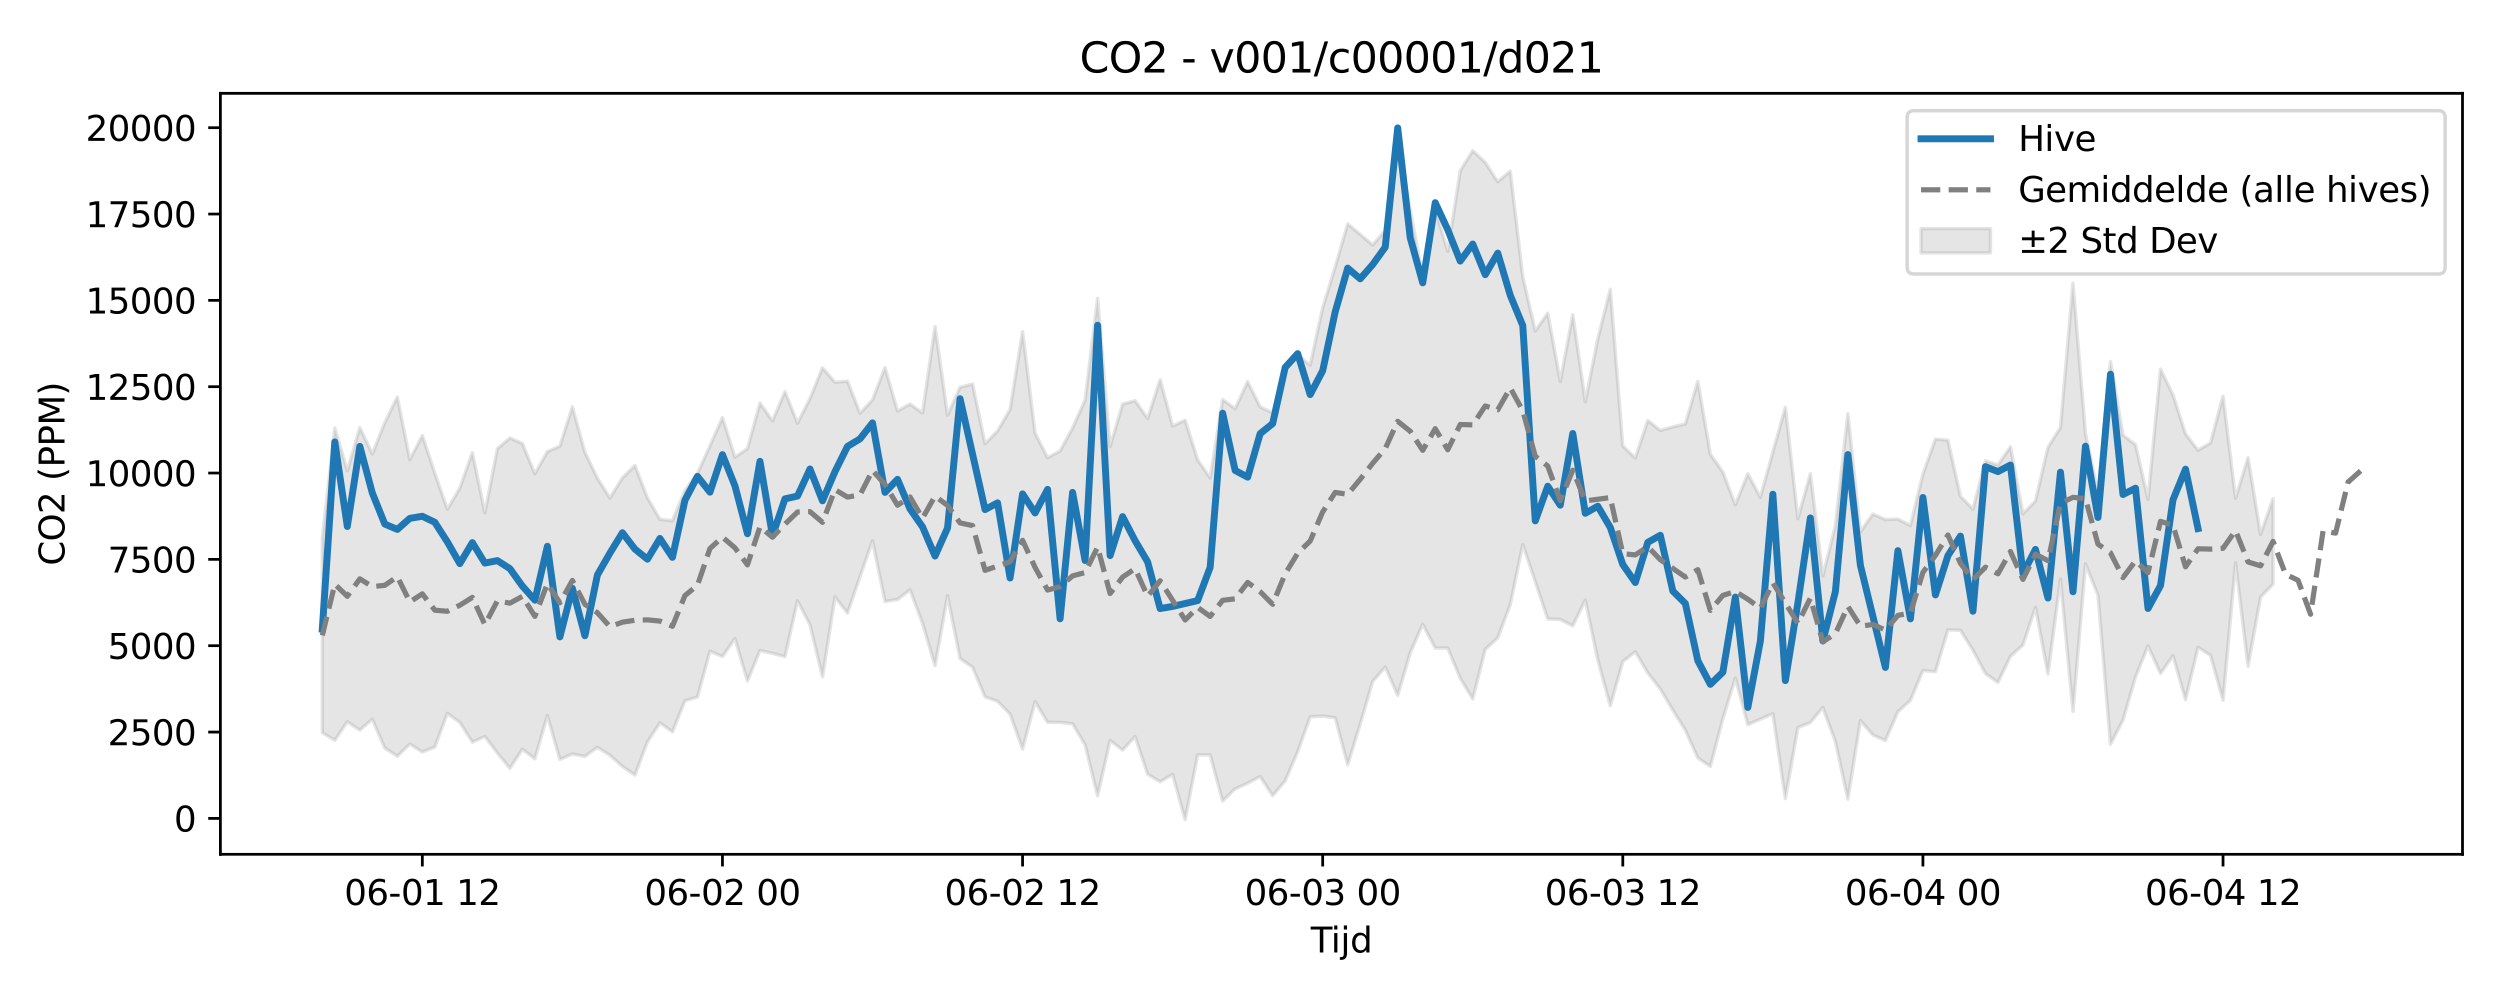 <?xml version="1.0" encoding="utf-8" standalone="no"?>
<!DOCTYPE svg PUBLIC "-//W3C//DTD SVG 1.1//EN"
  "http://www.w3.org/Graphics/SVG/1.1/DTD/svg11.dtd">
<svg xmlns:xlink="http://www.w3.org/1999/xlink" width="720pt" height="288pt" viewBox="0 0 720 288" xmlns="http://www.w3.org/2000/svg" version="1.1">
 <defs>
  <style type="text/css">*{stroke-linejoin: round; stroke-linecap: butt}</style>
 </defs>
 <g id="figure_1">
  <g id="patch_1">
   <path d="M 0 288 
L 720 288 
L 720 0 
L 0 0 
z
" style="fill: #ffffff"/>
  </g>
  <g id="axes_1">
   <g id="patch_2">
    <path d="M 63.47 246.04 
L 709.2 246.04 
L 709.2 26.88 
L 63.47 26.88 
z
" style="fill: #ffffff"/>
   </g>
   <g id="FillBetweenPolyCollection_1">
    <defs>
     <path id="mb8c2b2b9c1" d="M 92.821 -133.004 
L 92.821 -76.977 
L 96.423 -74.774 
L 100.024 -80.12 
L 103.626 -77.731 
L 107.227 -80.849 
L 110.828 -72.551 
L 114.43 -70.196 
L 118.031 -73.707 
L 121.633 -71.416 
L 125.234 -72.835 
L 128.835 -82.549 
L 132.437 -79.943 
L 136.038 -74.261 
L 139.639 -75.898 
L 143.241 -71.142 
L 146.842 -66.724 
L 150.444 -72.209 
L 154.045 -69.462 
L 157.646 -81.914 
L 161.248 -69.297 
L 164.849 -70.855 
L 168.451 -70.158 
L 172.052 -72.765 
L 175.653 -70.497 
L 179.255 -67.267 
L 182.856 -64.779 
L 186.458 -74.324 
L 190.059 -79.817 
L 193.66 -77.242 
L 197.262 -86.168 
L 200.863 -87.24 
L 204.465 -100.443 
L 208.066 -98.91 
L 211.667 -104.083 
L 215.269 -91.863 
L 218.87 -100.65 
L 222.472 -99.838 
L 226.073 -98.889 
L 229.674 -114.967 
L 233.276 -108.079 
L 236.877 -93.051 
L 240.479 -116.048 
L 244.08 -111.452 
L 247.681 -121.946 
L 251.283 -132.221 
L 254.884 -114.785 
L 258.486 -115.34 
L 262.087 -118.116 
L 265.688 -108.481 
L 269.29 -96.295 
L 272.891 -116.416 
L 276.492 -98.344 
L 280.094 -95.873 
L 283.695 -87.3 
L 287.297 -86.034 
L 290.898 -82.341 
L 294.499 -72.299 
L 298.101 -85.9 
L 301.702 -79.968 
L 305.304 -79.944 
L 308.905 -79.55 
L 312.506 -73.459 
L 316.108 -58.83 
L 319.709 -74.75 
L 323.311 -71.967 
L 326.912 -75.853 
L 330.513 -65.052 
L 334.115 -62.847 
L 337.716 -64.97 
L 341.318 -51.922 
L 344.919 -70.593 
L 348.52 -70.582 
L 352.122 -57.301 
L 355.723 -60.8 
L 359.325 -62.443 
L 362.926 -64.38 
L 366.527 -58.839 
L 370.129 -63.106 
L 373.73 -71.505 
L 377.332 -81.553 
L 380.933 -81.762 
L 384.534 -81.31 
L 388.136 -67.755 
L 391.737 -79.455 
L 395.338 -91.754 
L 398.94 -95.891 
L 402.541 -87.722 
L 406.143 -99.957 
L 409.744 -108.233 
L 413.345 -101.363 
L 416.947 -101.342 
L 420.548 -92.684 
L 424.15 -86.697 
L 427.751 -100.947 
L 431.352 -104.306 
L 434.954 -113.845 
L 438.555 -131.186 
L 442.157 -120.507 
L 445.758 -109.723 
L 449.359 -109.598 
L 452.961 -107.746 
L 456.562 -115.176 
L 460.164 -97.993 
L 463.765 -84.719 
L 467.366 -97.469 
L 470.968 -100.29 
L 474.569 -94.214 
L 478.171 -89.571 
L 481.772 -83.487 
L 485.373 -77.73 
L 488.975 -69.703 
L 492.576 -67.267 
L 496.178 -80.993 
L 499.779 -92.698 
L 503.38 -79.308 
L 506.982 -80.885 
L 510.583 -82.46 
L 514.184 -57.994 
L 517.786 -78.438 
L 521.387 -79.906 
L 524.989 -84.242 
L 528.59 -74.413 
L 532.191 -57.852 
L 535.793 -80.48 
L 539.394 -76.336 
L 542.996 -74.722 
L 546.597 -83.032 
L 550.198 -86.29 
L 553.8 -94.89 
L 557.401 -94.548 
L 561.003 -106.598 
L 564.604 -106.467 
L 568.205 -100.741 
L 571.807 -94.017 
L 575.408 -91.441 
L 579.01 -98.991 
L 582.611 -102.235 
L 586.212 -113.088 
L 589.814 -93.9 
L 593.415 -121.214 
L 597.017 -83.097 
L 600.618 -125.61 
L 604.219 -116.553 
L 607.821 -73.64 
L 611.422 -80.612 
L 615.024 -93.029 
L 618.625 -101.997 
L 622.226 -94.023 
L 625.828 -99.129 
L 629.429 -86.47 
L 633.031 -101.577 
L 636.632 -99.273 
L 640.233 -86.32 
L 643.835 -125.919 
L 647.436 -96.111 
L 651.037 -116.005 
L 654.639 -119.775 
L 654.639 -144.376 
L 654.639 -144.376 
L 651.037 -134.07 
L 647.436 -156.199 
L 643.835 -144.476 
L 640.233 -173.886 
L 636.632 -160.436 
L 633.031 -158.329 
L 629.429 -163.035 
L 625.828 -174.249 
L 622.226 -181.692 
L 618.625 -144.164 
L 615.024 -159.934 
L 611.422 -162.67 
L 607.821 -183.915 
L 604.219 -146.016 
L 600.618 -163.141 
L 597.017 -206.437 
L 593.415 -164.882 
L 589.814 -159.148 
L 586.212 -143.717 
L 582.611 -140.034 
L 579.01 -159.352 
L 575.408 -154.061 
L 571.807 -155.289 
L 568.205 -141.361 
L 564.604 -145.081 
L 561.003 -161.23 
L 557.401 -161.542 
L 553.8 -151.446 
L 550.198 -136.641 
L 546.597 -138.5 
L 542.996 -138.369 
L 539.394 -139.965 
L 535.793 -134.833 
L 532.191 -168.879 
L 528.59 -136.61 
L 524.989 -122.125 
L 521.387 -151.551 
L 517.786 -138.607 
L 514.184 -170.684 
L 510.583 -157.788 
L 506.982 -144.764 
L 503.38 -151.538 
L 499.779 -142.605 
L 496.178 -152.057 
L 492.576 -157.145 
L 488.975 -178.179 
L 485.373 -165.894 
L 481.772 -165.059 
L 478.171 -164.031 
L 474.569 -166.886 
L 470.968 -156.085 
L 467.366 -159.582 
L 463.765 -204.687 
L 460.164 -190.388 
L 456.562 -172.301 
L 452.961 -197.388 
L 449.359 -178.105 
L 445.758 -197.814 
L 442.157 -192.677 
L 438.555 -208.274 
L 434.954 -238.7 
L 431.352 -235.642 
L 427.751 -241.219 
L 424.15 -244.584 
L 420.548 -238.794 
L 416.947 -215.61 
L 413.345 -227.721 
L 409.744 -208.386 
L 406.143 -227.649 
L 402.541 -245.606 
L 398.94 -221.67 
L 395.338 -217.438 
L 391.737 -220.491 
L 388.136 -223.511 
L 384.534 -211.056 
L 380.933 -199.365 
L 377.332 -182.833 
L 373.73 -185.805 
L 370.129 -182.407 
L 366.527 -169.086 
L 362.926 -170.809 
L 359.325 -178.085 
L 355.723 -170.284 
L 352.122 -172.922 
L 348.52 -150.357 
L 344.919 -155.556 
L 341.318 -166.971 
L 337.716 -165.318 
L 334.115 -178.646 
L 330.513 -167.464 
L 326.912 -172.612 
L 323.311 -171.626 
L 319.709 -159.367 
L 316.108 -202.087 
L 312.506 -172.755 
L 308.905 -164.746 
L 305.304 -158.124 
L 301.702 -156.163 
L 298.101 -163.249 
L 294.499 -192.484 
L 290.898 -170.054 
L 287.297 -163.88 
L 283.695 -160.179 
L 280.094 -177.398 
L 276.492 -176.446 
L 272.891 -168.419 
L 269.29 -193.973 
L 265.688 -169.059 
L 262.087 -171.634 
L 258.486 -169.63 
L 254.884 -182.153 
L 251.283 -172.813 
L 247.681 -168.974 
L 244.08 -178.228 
L 240.479 -177.9 
L 236.877 -182.087 
L 233.276 -173.212 
L 229.674 -166.12 
L 226.073 -175.225 
L 222.472 -166.739 
L 218.87 -171.931 
L 215.269 -158.77 
L 211.667 -156.348 
L 208.066 -167.714 
L 204.465 -159.605 
L 200.863 -151.603 
L 197.262 -146.786 
L 193.66 -138.024 
L 190.059 -138.442 
L 186.458 -144.632 
L 182.856 -153.957 
L 179.255 -150.373 
L 175.653 -144.553 
L 172.052 -150.299 
L 168.451 -157.76 
L 164.849 -170.825 
L 161.248 -159.513 
L 157.646 -157.93 
L 154.045 -151.538 
L 150.444 -160.269 
L 146.842 -161.853 
L 143.241 -158.771 
L 139.639 -140.289 
L 136.038 -157.642 
L 132.437 -147.439 
L 128.835 -141.36 
L 125.234 -151.688 
L 121.633 -162.528 
L 118.031 -155.593 
L 114.43 -173.666 
L 110.828 -166.297 
L 107.227 -157.256 
L 103.626 -164.863 
L 100.024 -152.408 
L 96.423 -164.742 
L 92.821 -133.004 
z
" style="stroke: #808080; stroke-opacity: 0.2"/>
    </defs>
    <g clip-path="url(#pbb20d7fcd7)">
     <use xlink:href="#mb8c2b2b9c1" x="0" y="288" style="fill: #808080; fill-opacity: 0.2; stroke: #808080; stroke-opacity: 0.2"/>
    </g>
   </g>
   <g id="matplotlib.axis_1">
    <g id="xtick_1">
     <g id="line2d_1">
      <defs>
       <path id="mb459489d1f" d="M 0 0 
L 0 3.5 
" style="stroke: #000000; stroke-width: 0.8"/>
      </defs>
      <g>
       <use xlink:href="#mb459489d1f" x="121.633" y="246.04" style="stroke: #000000; stroke-width: 0.8"/>
      </g>
     </g>
     <g id="text_1">
      <!-- 06-01 12 -->
      <g transform="translate(99.152 260.638) scale(0.1 -0.1)">
       <defs>
        <path id="DejaVuSans-30" d="M 2034 4250 
Q 1547 4250 1301 3770 
Q 1056 3291 1056 2328 
Q 1056 1369 1301 889 
Q 1547 409 2034 409 
Q 2525 409 2770 889 
Q 3016 1369 3016 2328 
Q 3016 3291 2770 3770 
Q 2525 4250 2034 4250 
z
M 2034 4750 
Q 2819 4750 3233 4129 
Q 3647 3509 3647 2328 
Q 3647 1150 3233 529 
Q 2819 -91 2034 -91 
Q 1250 -91 836 529 
Q 422 1150 422 2328 
Q 422 3509 836 4129 
Q 1250 4750 2034 4750 
z
" transform="scale(0.016)"/>
        <path id="DejaVuSans-36" d="M 2113 2584 
Q 1688 2584 1439 2293 
Q 1191 2003 1191 1497 
Q 1191 994 1439 701 
Q 1688 409 2113 409 
Q 2538 409 2786 701 
Q 3034 994 3034 1497 
Q 3034 2003 2786 2293 
Q 2538 2584 2113 2584 
z
M 3366 4563 
L 3366 3988 
Q 3128 4100 2886 4159 
Q 2644 4219 2406 4219 
Q 1781 4219 1451 3797 
Q 1122 3375 1075 2522 
Q 1259 2794 1537 2939 
Q 1816 3084 2150 3084 
Q 2853 3084 3261 2657 
Q 3669 2231 3669 1497 
Q 3669 778 3244 343 
Q 2819 -91 2113 -91 
Q 1303 -91 875 529 
Q 447 1150 447 2328 
Q 447 3434 972 4092 
Q 1497 4750 2381 4750 
Q 2619 4750 2861 4703 
Q 3103 4656 3366 4563 
z
" transform="scale(0.016)"/>
        <path id="DejaVuSans-2d" d="M 313 2009 
L 1997 2009 
L 1997 1497 
L 313 1497 
L 313 2009 
z
" transform="scale(0.016)"/>
        <path id="DejaVuSans-31" d="M 794 531 
L 1825 531 
L 1825 4091 
L 703 3866 
L 703 4441 
L 1819 4666 
L 2450 4666 
L 2450 531 
L 3481 531 
L 3481 0 
L 794 0 
L 794 531 
z
" transform="scale(0.016)"/>
        <path id="DejaVuSans-20" transform="scale(0.016)"/>
        <path id="DejaVuSans-32" d="M 1228 531 
L 3431 531 
L 3431 0 
L 469 0 
L 469 531 
Q 828 903 1448 1529 
Q 2069 2156 2228 2338 
Q 2531 2678 2651 2914 
Q 2772 3150 2772 3378 
Q 2772 3750 2511 3984 
Q 2250 4219 1831 4219 
Q 1534 4219 1204 4116 
Q 875 4013 500 3803 
L 500 4441 
Q 881 4594 1212 4672 
Q 1544 4750 1819 4750 
Q 2544 4750 2975 4387 
Q 3406 4025 3406 3419 
Q 3406 3131 3298 2873 
Q 3191 2616 2906 2266 
Q 2828 2175 2409 1742 
Q 1991 1309 1228 531 
z
" transform="scale(0.016)"/>
       </defs>
       <use xlink:href="#DejaVuSans-30"/>
       <use xlink:href="#DejaVuSans-36" transform="translate(63.623 0)"/>
       <use xlink:href="#DejaVuSans-2d" transform="translate(127.246 0)"/>
       <use xlink:href="#DejaVuSans-30" transform="translate(163.33 0)"/>
       <use xlink:href="#DejaVuSans-31" transform="translate(226.953 0)"/>
       <use xlink:href="#DejaVuSans-20" transform="translate(290.576 0)"/>
       <use xlink:href="#DejaVuSans-31" transform="translate(322.363 0)"/>
       <use xlink:href="#DejaVuSans-32" transform="translate(385.986 0)"/>
      </g>
     </g>
    </g>
    <g id="xtick_2">
     <g id="line2d_2">
      <g>
       <use xlink:href="#mb459489d1f" x="208.066" y="246.04" style="stroke: #000000; stroke-width: 0.8"/>
      </g>
     </g>
     <g id="text_2">
      <!-- 06-02 00 -->
      <g transform="translate(185.586 260.638) scale(0.1 -0.1)">
       <use xlink:href="#DejaVuSans-30"/>
       <use xlink:href="#DejaVuSans-36" transform="translate(63.623 0)"/>
       <use xlink:href="#DejaVuSans-2d" transform="translate(127.246 0)"/>
       <use xlink:href="#DejaVuSans-30" transform="translate(163.33 0)"/>
       <use xlink:href="#DejaVuSans-32" transform="translate(226.953 0)"/>
       <use xlink:href="#DejaVuSans-20" transform="translate(290.576 0)"/>
       <use xlink:href="#DejaVuSans-30" transform="translate(322.363 0)"/>
       <use xlink:href="#DejaVuSans-30" transform="translate(385.986 0)"/>
      </g>
     </g>
    </g>
    <g id="xtick_3">
     <g id="line2d_3">
      <g>
       <use xlink:href="#mb459489d1f" x="294.499" y="246.04" style="stroke: #000000; stroke-width: 0.8"/>
      </g>
     </g>
     <g id="text_3">
      <!-- 06-02 12 -->
      <g transform="translate(272.019 260.638) scale(0.1 -0.1)">
       <use xlink:href="#DejaVuSans-30"/>
       <use xlink:href="#DejaVuSans-36" transform="translate(63.623 0)"/>
       <use xlink:href="#DejaVuSans-2d" transform="translate(127.246 0)"/>
       <use xlink:href="#DejaVuSans-30" transform="translate(163.33 0)"/>
       <use xlink:href="#DejaVuSans-32" transform="translate(226.953 0)"/>
       <use xlink:href="#DejaVuSans-20" transform="translate(290.576 0)"/>
       <use xlink:href="#DejaVuSans-31" transform="translate(322.363 0)"/>
       <use xlink:href="#DejaVuSans-32" transform="translate(385.986 0)"/>
      </g>
     </g>
    </g>
    <g id="xtick_4">
     <g id="line2d_4">
      <g>
       <use xlink:href="#mb459489d1f" x="380.933" y="246.04" style="stroke: #000000; stroke-width: 0.8"/>
      </g>
     </g>
     <g id="text_4">
      <!-- 06-03 00 -->
      <g transform="translate(358.452 260.638) scale(0.1 -0.1)">
       <defs>
        <path id="DejaVuSans-33" d="M 2597 2516 
Q 3050 2419 3304 2112 
Q 3559 1806 3559 1356 
Q 3559 666 3084 287 
Q 2609 -91 1734 -91 
Q 1441 -91 1130 -33 
Q 819 25 488 141 
L 488 750 
Q 750 597 1062 519 
Q 1375 441 1716 441 
Q 2309 441 2620 675 
Q 2931 909 2931 1356 
Q 2931 1769 2642 2001 
Q 2353 2234 1838 2234 
L 1294 2234 
L 1294 2753 
L 1863 2753 
Q 2328 2753 2575 2939 
Q 2822 3125 2822 3475 
Q 2822 3834 2567 4026 
Q 2313 4219 1838 4219 
Q 1578 4219 1281 4162 
Q 984 4106 628 3988 
L 628 4550 
Q 988 4650 1302 4700 
Q 1616 4750 1894 4750 
Q 2613 4750 3031 4423 
Q 3450 4097 3450 3541 
Q 3450 3153 3228 2886 
Q 3006 2619 2597 2516 
z
" transform="scale(0.016)"/>
       </defs>
       <use xlink:href="#DejaVuSans-30"/>
       <use xlink:href="#DejaVuSans-36" transform="translate(63.623 0)"/>
       <use xlink:href="#DejaVuSans-2d" transform="translate(127.246 0)"/>
       <use xlink:href="#DejaVuSans-30" transform="translate(163.33 0)"/>
       <use xlink:href="#DejaVuSans-33" transform="translate(226.953 0)"/>
       <use xlink:href="#DejaVuSans-20" transform="translate(290.576 0)"/>
       <use xlink:href="#DejaVuSans-30" transform="translate(322.363 0)"/>
       <use xlink:href="#DejaVuSans-30" transform="translate(385.986 0)"/>
      </g>
     </g>
    </g>
    <g id="xtick_5">
     <g id="line2d_5">
      <g>
       <use xlink:href="#mb459489d1f" x="467.366" y="246.04" style="stroke: #000000; stroke-width: 0.8"/>
      </g>
     </g>
     <g id="text_5">
      <!-- 06-03 12 -->
      <g transform="translate(444.886 260.638) scale(0.1 -0.1)">
       <use xlink:href="#DejaVuSans-30"/>
       <use xlink:href="#DejaVuSans-36" transform="translate(63.623 0)"/>
       <use xlink:href="#DejaVuSans-2d" transform="translate(127.246 0)"/>
       <use xlink:href="#DejaVuSans-30" transform="translate(163.33 0)"/>
       <use xlink:href="#DejaVuSans-33" transform="translate(226.953 0)"/>
       <use xlink:href="#DejaVuSans-20" transform="translate(290.576 0)"/>
       <use xlink:href="#DejaVuSans-31" transform="translate(322.363 0)"/>
       <use xlink:href="#DejaVuSans-32" transform="translate(385.986 0)"/>
      </g>
     </g>
    </g>
    <g id="xtick_6">
     <g id="line2d_6">
      <g>
       <use xlink:href="#mb459489d1f" x="553.8" y="246.04" style="stroke: #000000; stroke-width: 0.8"/>
      </g>
     </g>
     <g id="text_6">
      <!-- 06-04 00 -->
      <g transform="translate(531.319 260.638) scale(0.1 -0.1)">
       <defs>
        <path id="DejaVuSans-34" d="M 2419 4116 
L 825 1625 
L 2419 1625 
L 2419 4116 
z
M 2253 4666 
L 3047 4666 
L 3047 1625 
L 3713 1625 
L 3713 1100 
L 3047 1100 
L 3047 0 
L 2419 0 
L 2419 1100 
L 313 1100 
L 313 1709 
L 2253 4666 
z
" transform="scale(0.016)"/>
       </defs>
       <use xlink:href="#DejaVuSans-30"/>
       <use xlink:href="#DejaVuSans-36" transform="translate(63.623 0)"/>
       <use xlink:href="#DejaVuSans-2d" transform="translate(127.246 0)"/>
       <use xlink:href="#DejaVuSans-30" transform="translate(163.33 0)"/>
       <use xlink:href="#DejaVuSans-34" transform="translate(226.953 0)"/>
       <use xlink:href="#DejaVuSans-20" transform="translate(290.576 0)"/>
       <use xlink:href="#DejaVuSans-30" transform="translate(322.363 0)"/>
       <use xlink:href="#DejaVuSans-30" transform="translate(385.986 0)"/>
      </g>
     </g>
    </g>
    <g id="xtick_7">
     <g id="line2d_7">
      <g>
       <use xlink:href="#mb459489d1f" x="640.233" y="246.04" style="stroke: #000000; stroke-width: 0.8"/>
      </g>
     </g>
     <g id="text_7">
      <!-- 06-04 12 -->
      <g transform="translate(617.753 260.638) scale(0.1 -0.1)">
       <use xlink:href="#DejaVuSans-30"/>
       <use xlink:href="#DejaVuSans-36" transform="translate(63.623 0)"/>
       <use xlink:href="#DejaVuSans-2d" transform="translate(127.246 0)"/>
       <use xlink:href="#DejaVuSans-30" transform="translate(163.33 0)"/>
       <use xlink:href="#DejaVuSans-34" transform="translate(226.953 0)"/>
       <use xlink:href="#DejaVuSans-20" transform="translate(290.576 0)"/>
       <use xlink:href="#DejaVuSans-31" transform="translate(322.363 0)"/>
       <use xlink:href="#DejaVuSans-32" transform="translate(385.986 0)"/>
      </g>
     </g>
    </g>
    <g id="text_8">
     <!-- Tijd -->
     <g transform="translate(377.485 274.317) scale(0.1 -0.1)">
      <defs>
       <path id="DejaVuSans-54" d="M -19 4666 
L 3928 4666 
L 3928 4134 
L 2272 4134 
L 2272 0 
L 1638 0 
L 1638 4134 
L -19 4134 
L -19 4666 
z
" transform="scale(0.016)"/>
       <path id="DejaVuSans-69" d="M 603 3500 
L 1178 3500 
L 1178 0 
L 603 0 
L 603 3500 
z
M 603 4863 
L 1178 4863 
L 1178 4134 
L 603 4134 
L 603 4863 
z
" transform="scale(0.016)"/>
       <path id="DejaVuSans-6a" d="M 603 3500 
L 1178 3500 
L 1178 -63 
Q 1178 -731 923 -1031 
Q 669 -1331 103 -1331 
L -116 -1331 
L -116 -844 
L 38 -844 
Q 366 -844 484 -692 
Q 603 -541 603 -63 
L 603 3500 
z
M 603 4863 
L 1178 4863 
L 1178 4134 
L 603 4134 
L 603 4863 
z
" transform="scale(0.016)"/>
       <path id="DejaVuSans-64" d="M 2906 2969 
L 2906 4863 
L 3481 4863 
L 3481 0 
L 2906 0 
L 2906 525 
Q 2725 213 2448 61 
Q 2172 -91 1784 -91 
Q 1150 -91 751 415 
Q 353 922 353 1747 
Q 353 2572 751 3078 
Q 1150 3584 1784 3584 
Q 2172 3584 2448 3432 
Q 2725 3281 2906 2969 
z
M 947 1747 
Q 947 1113 1208 752 
Q 1469 391 1925 391 
Q 2381 391 2643 752 
Q 2906 1113 2906 1747 
Q 2906 2381 2643 2742 
Q 2381 3103 1925 3103 
Q 1469 3103 1208 2742 
Q 947 2381 947 1747 
z
" transform="scale(0.016)"/>
      </defs>
      <use xlink:href="#DejaVuSans-54"/>
      <use xlink:href="#DejaVuSans-69" transform="translate(57.959 0)"/>
      <use xlink:href="#DejaVuSans-6a" transform="translate(85.742 0)"/>
      <use xlink:href="#DejaVuSans-64" transform="translate(113.525 0)"/>
     </g>
    </g>
   </g>
   <g id="matplotlib.axis_2">
    <g id="ytick_1">
     <g id="line2d_8">
      <defs>
       <path id="m7d40abba28" d="M 0 0 
L -3.5 0 
" style="stroke: #000000; stroke-width: 0.8"/>
      </defs>
      <g>
       <use xlink:href="#m7d40abba28" x="63.47" y="235.693" style="stroke: #000000; stroke-width: 0.8"/>
      </g>
     </g>
     <g id="text_9">
      <!-- 0 -->
      <g transform="translate(50.108 239.492) scale(0.1 -0.1)">
       <use xlink:href="#DejaVuSans-30"/>
      </g>
     </g>
    </g>
    <g id="ytick_2">
     <g id="line2d_9">
      <g>
       <use xlink:href="#m7d40abba28" x="63.47" y="210.828" style="stroke: #000000; stroke-width: 0.8"/>
      </g>
     </g>
     <g id="text_10">
      <!-- 2500 -->
      <g transform="translate(31.02 214.627) scale(0.1 -0.1)">
       <defs>
        <path id="DejaVuSans-35" d="M 691 4666 
L 3169 4666 
L 3169 4134 
L 1269 4134 
L 1269 2991 
Q 1406 3038 1543 3061 
Q 1681 3084 1819 3084 
Q 2600 3084 3056 2656 
Q 3513 2228 3513 1497 
Q 3513 744 3044 326 
Q 2575 -91 1722 -91 
Q 1428 -91 1123 -41 
Q 819 9 494 109 
L 494 744 
Q 775 591 1075 516 
Q 1375 441 1709 441 
Q 2250 441 2565 725 
Q 2881 1009 2881 1497 
Q 2881 1984 2565 2268 
Q 2250 2553 1709 2553 
Q 1456 2553 1204 2497 
Q 953 2441 691 2322 
L 691 4666 
z
" transform="scale(0.016)"/>
       </defs>
       <use xlink:href="#DejaVuSans-32"/>
       <use xlink:href="#DejaVuSans-35" transform="translate(63.623 0)"/>
       <use xlink:href="#DejaVuSans-30" transform="translate(127.246 0)"/>
       <use xlink:href="#DejaVuSans-30" transform="translate(190.869 0)"/>
      </g>
     </g>
    </g>
    <g id="ytick_3">
     <g id="line2d_10">
      <g>
       <use xlink:href="#m7d40abba28" x="63.47" y="185.963" style="stroke: #000000; stroke-width: 0.8"/>
      </g>
     </g>
     <g id="text_11">
      <!-- 5000 -->
      <g transform="translate(31.02 189.763) scale(0.1 -0.1)">
       <use xlink:href="#DejaVuSans-35"/>
       <use xlink:href="#DejaVuSans-30" transform="translate(63.623 0)"/>
       <use xlink:href="#DejaVuSans-30" transform="translate(127.246 0)"/>
       <use xlink:href="#DejaVuSans-30" transform="translate(190.869 0)"/>
      </g>
     </g>
    </g>
    <g id="ytick_4">
     <g id="line2d_11">
      <g>
       <use xlink:href="#m7d40abba28" x="63.47" y="161.099" style="stroke: #000000; stroke-width: 0.8"/>
      </g>
     </g>
     <g id="text_12">
      <!-- 7500 -->
      <g transform="translate(31.02 164.898) scale(0.1 -0.1)">
       <defs>
        <path id="DejaVuSans-37" d="M 525 4666 
L 3525 4666 
L 3525 4397 
L 1831 0 
L 1172 0 
L 2766 4134 
L 525 4134 
L 525 4666 
z
" transform="scale(0.016)"/>
       </defs>
       <use xlink:href="#DejaVuSans-37"/>
       <use xlink:href="#DejaVuSans-35" transform="translate(63.623 0)"/>
       <use xlink:href="#DejaVuSans-30" transform="translate(127.246 0)"/>
       <use xlink:href="#DejaVuSans-30" transform="translate(190.869 0)"/>
      </g>
     </g>
    </g>
    <g id="ytick_5">
     <g id="line2d_12">
      <g>
       <use xlink:href="#m7d40abba28" x="63.47" y="136.234" style="stroke: #000000; stroke-width: 0.8"/>
      </g>
     </g>
     <g id="text_13">
      <!-- 10000 -->
      <g transform="translate(24.657 140.033) scale(0.1 -0.1)">
       <use xlink:href="#DejaVuSans-31"/>
       <use xlink:href="#DejaVuSans-30" transform="translate(63.623 0)"/>
       <use xlink:href="#DejaVuSans-30" transform="translate(127.246 0)"/>
       <use xlink:href="#DejaVuSans-30" transform="translate(190.869 0)"/>
       <use xlink:href="#DejaVuSans-30" transform="translate(254.492 0)"/>
      </g>
     </g>
    </g>
    <g id="ytick_6">
     <g id="line2d_13">
      <g>
       <use xlink:href="#m7d40abba28" x="63.47" y="111.369" style="stroke: #000000; stroke-width: 0.8"/>
      </g>
     </g>
     <g id="text_14">
      <!-- 12500 -->
      <g transform="translate(24.657 115.169) scale(0.1 -0.1)">
       <use xlink:href="#DejaVuSans-31"/>
       <use xlink:href="#DejaVuSans-32" transform="translate(63.623 0)"/>
       <use xlink:href="#DejaVuSans-35" transform="translate(127.246 0)"/>
       <use xlink:href="#DejaVuSans-30" transform="translate(190.869 0)"/>
       <use xlink:href="#DejaVuSans-30" transform="translate(254.492 0)"/>
      </g>
     </g>
    </g>
    <g id="ytick_7">
     <g id="line2d_14">
      <g>
       <use xlink:href="#m7d40abba28" x="63.47" y="86.505" style="stroke: #000000; stroke-width: 0.8"/>
      </g>
     </g>
     <g id="text_15">
      <!-- 15000 -->
      <g transform="translate(24.657 90.304) scale(0.1 -0.1)">
       <use xlink:href="#DejaVuSans-31"/>
       <use xlink:href="#DejaVuSans-35" transform="translate(63.623 0)"/>
       <use xlink:href="#DejaVuSans-30" transform="translate(127.246 0)"/>
       <use xlink:href="#DejaVuSans-30" transform="translate(190.869 0)"/>
       <use xlink:href="#DejaVuSans-30" transform="translate(254.492 0)"/>
      </g>
     </g>
    </g>
    <g id="ytick_8">
     <g id="line2d_15">
      <g>
       <use xlink:href="#m7d40abba28" x="63.47" y="61.64" style="stroke: #000000; stroke-width: 0.8"/>
      </g>
     </g>
     <g id="text_16">
      <!-- 17500 -->
      <g transform="translate(24.657 65.439) scale(0.1 -0.1)">
       <use xlink:href="#DejaVuSans-31"/>
       <use xlink:href="#DejaVuSans-37" transform="translate(63.623 0)"/>
       <use xlink:href="#DejaVuSans-35" transform="translate(127.246 0)"/>
       <use xlink:href="#DejaVuSans-30" transform="translate(190.869 0)"/>
       <use xlink:href="#DejaVuSans-30" transform="translate(254.492 0)"/>
      </g>
     </g>
    </g>
    <g id="ytick_9">
     <g id="line2d_16">
      <g>
       <use xlink:href="#m7d40abba28" x="63.47" y="36.776" style="stroke: #000000; stroke-width: 0.8"/>
      </g>
     </g>
     <g id="text_17">
      <!-- 20000 -->
      <g transform="translate(24.657 40.575) scale(0.1 -0.1)">
       <use xlink:href="#DejaVuSans-32"/>
       <use xlink:href="#DejaVuSans-30" transform="translate(63.623 0)"/>
       <use xlink:href="#DejaVuSans-30" transform="translate(127.246 0)"/>
       <use xlink:href="#DejaVuSans-30" transform="translate(190.869 0)"/>
       <use xlink:href="#DejaVuSans-30" transform="translate(254.492 0)"/>
      </g>
     </g>
    </g>
    <g id="text_18">
     <!-- CO2 (PPM) -->
     <g transform="translate(18.578 162.903) rotate(-90) scale(0.1 -0.1)">
      <defs>
       <path id="DejaVuSans-43" d="M 4122 4306 
L 4122 3641 
Q 3803 3938 3442 4084 
Q 3081 4231 2675 4231 
Q 1875 4231 1450 3742 
Q 1025 3253 1025 2328 
Q 1025 1406 1450 917 
Q 1875 428 2675 428 
Q 3081 428 3442 575 
Q 3803 722 4122 1019 
L 4122 359 
Q 3791 134 3420 21 
Q 3050 -91 2638 -91 
Q 1578 -91 968 557 
Q 359 1206 359 2328 
Q 359 3453 968 4101 
Q 1578 4750 2638 4750 
Q 3056 4750 3426 4639 
Q 3797 4528 4122 4306 
z
" transform="scale(0.016)"/>
       <path id="DejaVuSans-4f" d="M 2522 4238 
Q 1834 4238 1429 3725 
Q 1025 3213 1025 2328 
Q 1025 1447 1429 934 
Q 1834 422 2522 422 
Q 3209 422 3611 934 
Q 4013 1447 4013 2328 
Q 4013 3213 3611 3725 
Q 3209 4238 2522 4238 
z
M 2522 4750 
Q 3503 4750 4090 4092 
Q 4678 3434 4678 2328 
Q 4678 1225 4090 567 
Q 3503 -91 2522 -91 
Q 1538 -91 948 565 
Q 359 1222 359 2328 
Q 359 3434 948 4092 
Q 1538 4750 2522 4750 
z
" transform="scale(0.016)"/>
       <path id="DejaVuSans-28" d="M 1984 4856 
Q 1566 4138 1362 3434 
Q 1159 2731 1159 2009 
Q 1159 1288 1364 580 
Q 1569 -128 1984 -844 
L 1484 -844 
Q 1016 -109 783 600 
Q 550 1309 550 2009 
Q 550 2706 781 3412 
Q 1013 4119 1484 4856 
L 1984 4856 
z
" transform="scale(0.016)"/>
       <path id="DejaVuSans-50" d="M 1259 4147 
L 1259 2394 
L 2053 2394 
Q 2494 2394 2734 2622 
Q 2975 2850 2975 3272 
Q 2975 3691 2734 3919 
Q 2494 4147 2053 4147 
L 1259 4147 
z
M 628 4666 
L 2053 4666 
Q 2838 4666 3239 4311 
Q 3641 3956 3641 3272 
Q 3641 2581 3239 2228 
Q 2838 1875 2053 1875 
L 1259 1875 
L 1259 0 
L 628 0 
L 628 4666 
z
" transform="scale(0.016)"/>
       <path id="DejaVuSans-4d" d="M 628 4666 
L 1569 4666 
L 2759 1491 
L 3956 4666 
L 4897 4666 
L 4897 0 
L 4281 0 
L 4281 4097 
L 3078 897 
L 2444 897 
L 1241 4097 
L 1241 0 
L 628 0 
L 628 4666 
z
" transform="scale(0.016)"/>
       <path id="DejaVuSans-29" d="M 513 4856 
L 1013 4856 
Q 1481 4119 1714 3412 
Q 1947 2706 1947 2009 
Q 1947 1309 1714 600 
Q 1481 -109 1013 -844 
L 513 -844 
Q 928 -128 1133 580 
Q 1338 1288 1338 2009 
Q 1338 2731 1133 3434 
Q 928 4138 513 4856 
z
" transform="scale(0.016)"/>
      </defs>
      <use xlink:href="#DejaVuSans-43"/>
      <use xlink:href="#DejaVuSans-4f" transform="translate(69.824 0)"/>
      <use xlink:href="#DejaVuSans-32" transform="translate(148.535 0)"/>
      <use xlink:href="#DejaVuSans-20" transform="translate(212.158 0)"/>
      <use xlink:href="#DejaVuSans-28" transform="translate(243.945 0)"/>
      <use xlink:href="#DejaVuSans-50" transform="translate(282.959 0)"/>
      <use xlink:href="#DejaVuSans-50" transform="translate(343.262 0)"/>
      <use xlink:href="#DejaVuSans-4d" transform="translate(403.564 0)"/>
      <use xlink:href="#DejaVuSans-29" transform="translate(489.844 0)"/>
     </g>
    </g>
   </g>
   <g id="line2d_17">
    <path d="M 92.821 181.179 
L 96.423 127.283 
L 100.024 151.624 
L 103.626 128.556 
L 107.227 141.979 
L 110.828 150.941 
L 114.43 152.469 
L 118.031 149.286 
L 121.633 148.686 
L 125.234 150.427 
L 128.835 156.061 
L 132.437 162.315 
L 136.038 156.275 
L 139.639 162.16 
L 143.241 161.46 
L 146.842 163.761 
L 150.444 168.787 
L 154.045 172.845 
L 157.646 157.336 
L 161.248 183.427 
L 164.849 169.42 
L 168.451 183.089 
L 172.052 165.588 
L 175.653 159.292 
L 179.255 153.43 
L 182.856 158.135 
L 186.458 161.046 
L 190.059 155.075 
L 193.66 160.515 
L 197.262 144.085 
L 200.863 137.199 
L 204.465 141.741 
L 208.066 130.936 
L 211.667 139.934 
L 215.269 153.709 
L 218.87 132.866 
L 222.472 154.259 
L 226.073 143.674 
L 229.674 142.868 
L 233.276 135.067 
L 236.877 144.237 
L 240.479 135.81 
L 244.08 128.563 
L 247.681 126.388 
L 251.283 121.789 
L 254.884 141.804 
L 258.486 138.054 
L 262.087 146.561 
L 265.688 151.736 
L 269.29 160.144 
L 272.891 152.065 
L 276.492 114.836 
L 283.695 146.757 
L 287.297 144.827 
L 290.898 166.466 
L 294.499 142.245 
L 298.101 147.725 
L 301.702 140.952 
L 305.304 178.206 
L 308.905 141.814 
L 312.506 161.43 
L 316.108 93.676 
L 319.709 160.005 
L 323.311 148.789 
L 326.912 155.725 
L 330.513 161.805 
L 334.115 175.265 
L 337.716 174.648 
L 344.919 172.974 
L 348.52 163.409 
L 352.122 119.001 
L 355.723 135.495 
L 359.325 137.418 
L 362.926 124.883 
L 366.527 122.002 
L 370.129 105.823 
L 373.73 101.851 
L 377.332 113.644 
L 380.933 106.774 
L 384.534 89.82 
L 388.136 77.222 
L 391.737 80.302 
L 395.338 76.181 
L 398.94 71.185 
L 402.541 36.842 
L 406.143 68.483 
L 409.744 81.456 
L 413.345 58.378 
L 416.947 66.151 
L 420.548 75.186 
L 424.15 70.28 
L 427.751 79.105 
L 431.352 72.899 
L 434.954 85.046 
L 438.555 93.76 
L 442.157 150.009 
L 445.758 140.037 
L 449.359 145.487 
L 452.961 124.856 
L 456.562 147.828 
L 460.164 145.785 
L 463.765 151.915 
L 467.366 162.591 
L 470.968 167.762 
L 474.569 156.2 
L 478.171 154.166 
L 481.772 170.219 
L 485.373 173.8 
L 488.975 190.28 
L 492.576 197.083 
L 496.178 193.597 
L 499.779 171.973 
L 503.38 203.737 
L 506.982 184.66 
L 510.583 142.341 
L 514.184 196.019 
L 517.786 173.7 
L 521.387 149.164 
L 524.989 184.584 
L 528.59 170.391 
L 532.191 130.913 
L 535.793 162.816 
L 542.996 192.219 
L 546.597 158.589 
L 550.198 178.235 
L 553.8 143.276 
L 557.401 171.336 
L 561.003 160.028 
L 564.604 154.402 
L 568.205 176.037 
L 571.807 134.399 
L 575.408 135.82 
L 579.01 133.93 
L 582.611 165.177 
L 586.212 158.234 
L 589.814 172.235 
L 593.415 135.985 
L 597.017 170.421 
L 600.618 128.509 
L 604.219 149.031 
L 607.821 107.769 
L 611.422 142.42 
L 615.024 140.604 
L 618.625 175.242 
L 622.226 168.638 
L 625.828 143.929 
L 629.429 135.123 
L 633.031 152.227 
L 633.031 152.227 
" clip-path="url(#pbb20d7fcd7)" style="fill: none; stroke: #1f77b4; stroke-width: 2; stroke-linecap: square"/>
   </g>
   <g id="line2d_18">
    <path d="M 92.821 183.009 
L 96.423 168.242 
L 100.024 171.736 
L 103.626 166.703 
L 107.227 168.947 
L 110.828 168.576 
L 114.43 166.069 
L 118.031 173.35 
L 121.633 171.028 
L 125.234 175.738 
L 128.835 176.045 
L 132.437 174.309 
L 136.038 172.048 
L 139.639 179.906 
L 143.241 173.043 
L 146.842 173.712 
L 150.444 171.761 
L 154.045 177.5 
L 157.646 168.078 
L 161.248 173.595 
L 164.849 167.16 
L 168.451 174.041 
L 172.052 176.468 
L 175.653 180.475 
L 179.255 179.18 
L 182.856 178.632 
L 186.458 178.522 
L 190.059 178.871 
L 193.66 180.367 
L 197.262 171.523 
L 200.863 168.578 
L 204.465 157.976 
L 208.066 154.688 
L 211.667 157.785 
L 215.269 162.683 
L 218.87 151.71 
L 222.472 154.712 
L 226.073 150.943 
L 229.674 147.457 
L 233.276 147.355 
L 236.877 150.431 
L 240.479 141.026 
L 244.08 143.16 
L 247.681 142.54 
L 251.283 135.483 
L 254.884 139.531 
L 258.486 145.515 
L 262.087 143.125 
L 265.688 149.23 
L 269.29 142.866 
L 272.891 145.582 
L 276.492 150.605 
L 280.094 151.365 
L 283.695 164.26 
L 290.898 161.803 
L 294.499 155.608 
L 298.101 163.426 
L 301.702 169.934 
L 305.304 168.966 
L 308.905 165.852 
L 312.506 164.893 
L 316.108 157.542 
L 319.709 170.941 
L 323.311 166.204 
L 326.912 163.768 
L 330.513 171.742 
L 334.115 167.254 
L 341.318 178.554 
L 344.919 174.926 
L 348.52 177.53 
L 352.122 172.888 
L 355.723 172.458 
L 359.325 167.736 
L 362.926 170.406 
L 366.527 174.037 
L 370.129 165.244 
L 373.73 159.345 
L 377.332 155.807 
L 380.933 147.436 
L 384.534 141.817 
L 388.136 142.367 
L 391.737 138.027 
L 395.338 133.404 
L 398.94 129.219 
L 402.541 121.336 
L 406.143 124.197 
L 409.744 129.69 
L 413.345 123.458 
L 416.947 129.524 
L 420.548 122.261 
L 424.15 122.36 
L 427.751 116.917 
L 431.352 118.026 
L 434.954 111.727 
L 438.555 118.27 
L 442.157 131.408 
L 445.758 134.231 
L 449.359 144.149 
L 452.961 135.433 
L 456.562 144.262 
L 463.765 143.297 
L 467.366 159.474 
L 470.968 159.812 
L 474.569 157.45 
L 478.171 161.199 
L 485.373 166.188 
L 488.975 164.059 
L 492.576 175.794 
L 496.178 171.475 
L 499.779 170.348 
L 503.38 172.577 
L 506.982 175.175 
L 510.583 167.876 
L 517.786 179.478 
L 521.387 172.271 
L 524.989 184.817 
L 528.59 182.488 
L 532.191 174.634 
L 535.793 180.343 
L 539.394 179.849 
L 542.996 181.455 
L 546.597 177.234 
L 550.198 176.534 
L 553.8 164.832 
L 557.401 159.955 
L 561.003 154.086 
L 564.604 162.226 
L 568.205 166.949 
L 571.807 163.347 
L 575.408 165.249 
L 579.01 158.829 
L 582.611 166.866 
L 586.212 159.597 
L 589.814 161.476 
L 593.415 144.952 
L 597.017 143.233 
L 600.618 143.625 
L 604.219 156.715 
L 607.821 159.223 
L 611.422 166.359 
L 615.024 161.518 
L 618.625 164.919 
L 622.226 150.142 
L 625.828 151.311 
L 629.429 163.247 
L 633.031 158.047 
L 636.632 158.145 
L 640.233 157.897 
L 643.835 152.802 
L 647.436 161.845 
L 651.037 162.963 
L 654.639 155.924 
L 658.24 165.385 
L 661.842 167.126 
L 665.443 176.903 
L 669.044 152.943 
L 672.646 153.537 
L 676.247 138.84 
L 679.849 135.617 
L 679.849 135.617 
" clip-path="url(#pbb20d7fcd7)" style="fill: none; stroke-dasharray: 5.55,2.4; stroke-dashoffset: 0; stroke: #808080; stroke-width: 1.5"/>
   </g>
   <g id="patch_3">
    <path d="M 63.47 246.04 
L 63.47 26.88 
" style="fill: none; stroke: #000000; stroke-width: 0.8; stroke-linejoin: miter; stroke-linecap: square"/>
   </g>
   <g id="patch_4">
    <path d="M 709.2 246.04 
L 709.2 26.88 
" style="fill: none; stroke: #000000; stroke-width: 0.8; stroke-linejoin: miter; stroke-linecap: square"/>
   </g>
   <g id="patch_5">
    <path d="M 63.47 246.04 
L 709.2 246.04 
" style="fill: none; stroke: #000000; stroke-width: 0.8; stroke-linejoin: miter; stroke-linecap: square"/>
   </g>
   <g id="patch_6">
    <path d="M 63.47 26.88 
L 709.2 26.88 
" style="fill: none; stroke: #000000; stroke-width: 0.8; stroke-linejoin: miter; stroke-linecap: square"/>
   </g>
   <g id="text_19">
    <!-- CO2 - v001/c00001/d021 -->
    <g transform="translate(310.932 20.88) scale(0.12 -0.12)">
     <defs>
      <path id="DejaVuSans-76" d="M 191 3500 
L 800 3500 
L 1894 563 
L 2988 3500 
L 3597 3500 
L 2284 0 
L 1503 0 
L 191 3500 
z
" transform="scale(0.016)"/>
      <path id="DejaVuSans-2f" d="M 1625 4666 
L 2156 4666 
L 531 -594 
L 0 -594 
L 1625 4666 
z
" transform="scale(0.016)"/>
      <path id="DejaVuSans-63" d="M 3122 3366 
L 3122 2828 
Q 2878 2963 2633 3030 
Q 2388 3097 2138 3097 
Q 1578 3097 1268 2742 
Q 959 2388 959 1747 
Q 959 1106 1268 751 
Q 1578 397 2138 397 
Q 2388 397 2633 464 
Q 2878 531 3122 666 
L 3122 134 
Q 2881 22 2623 -34 
Q 2366 -91 2075 -91 
Q 1284 -91 818 406 
Q 353 903 353 1747 
Q 353 2603 823 3093 
Q 1294 3584 2113 3584 
Q 2378 3584 2631 3529 
Q 2884 3475 3122 3366 
z
" transform="scale(0.016)"/>
     </defs>
     <use xlink:href="#DejaVuSans-43"/>
     <use xlink:href="#DejaVuSans-4f" transform="translate(69.824 0)"/>
     <use xlink:href="#DejaVuSans-32" transform="translate(148.535 0)"/>
     <use xlink:href="#DejaVuSans-20" transform="translate(212.158 0)"/>
     <use xlink:href="#DejaVuSans-2d" transform="translate(243.945 0)"/>
     <use xlink:href="#DejaVuSans-20" transform="translate(280.029 0)"/>
     <use xlink:href="#DejaVuSans-76" transform="translate(311.816 0)"/>
     <use xlink:href="#DejaVuSans-30" transform="translate(370.996 0)"/>
     <use xlink:href="#DejaVuSans-30" transform="translate(434.619 0)"/>
     <use xlink:href="#DejaVuSans-31" transform="translate(498.242 0)"/>
     <use xlink:href="#DejaVuSans-2f" transform="translate(561.865 0)"/>
     <use xlink:href="#DejaVuSans-63" transform="translate(595.557 0)"/>
     <use xlink:href="#DejaVuSans-30" transform="translate(650.537 0)"/>
     <use xlink:href="#DejaVuSans-30" transform="translate(714.16 0)"/>
     <use xlink:href="#DejaVuSans-30" transform="translate(777.783 0)"/>
     <use xlink:href="#DejaVuSans-30" transform="translate(841.406 0)"/>
     <use xlink:href="#DejaVuSans-31" transform="translate(905.029 0)"/>
     <use xlink:href="#DejaVuSans-2f" transform="translate(968.652 0)"/>
     <use xlink:href="#DejaVuSans-64" transform="translate(1002.344 0)"/>
     <use xlink:href="#DejaVuSans-30" transform="translate(1065.82 0)"/>
     <use xlink:href="#DejaVuSans-32" transform="translate(1129.443 0)"/>
     <use xlink:href="#DejaVuSans-31" transform="translate(1193.066 0)"/>
    </g>
   </g>
   <g id="legend_1">
    <g id="patch_7">
     <path d="M 551.256 78.914 
L 702.2 78.914 
Q 704.2 78.914 704.2 76.914 
L 704.2 33.88 
Q 704.2 31.88 702.2 31.88 
L 551.256 31.88 
Q 549.256 31.88 549.256 33.88 
L 549.256 76.914 
Q 549.256 78.914 551.256 78.914 
z
" style="fill: #ffffff; opacity: 0.8; stroke: #cccccc; stroke-linejoin: miter"/>
    </g>
    <g id="line2d_19">
     <path d="M 553.256 39.978 
L 563.256 39.978 
L 573.256 39.978 
" style="fill: none; stroke: #1f77b4; stroke-width: 2; stroke-linecap: square"/>
    </g>
    <g id="text_20">
     <!-- Hive -->
     <g transform="translate(581.256 43.478) scale(0.1 -0.1)">
      <defs>
       <path id="DejaVuSans-48" d="M 628 4666 
L 1259 4666 
L 1259 2753 
L 3553 2753 
L 3553 4666 
L 4184 4666 
L 4184 0 
L 3553 0 
L 3553 2222 
L 1259 2222 
L 1259 0 
L 628 0 
L 628 4666 
z
" transform="scale(0.016)"/>
       <path id="DejaVuSans-65" d="M 3597 1894 
L 3597 1613 
L 953 1613 
Q 991 1019 1311 708 
Q 1631 397 2203 397 
Q 2534 397 2845 478 
Q 3156 559 3463 722 
L 3463 178 
Q 3153 47 2828 -22 
Q 2503 -91 2169 -91 
Q 1331 -91 842 396 
Q 353 884 353 1716 
Q 353 2575 817 3079 
Q 1281 3584 2069 3584 
Q 2775 3584 3186 3129 
Q 3597 2675 3597 1894 
z
M 3022 2063 
Q 3016 2534 2758 2815 
Q 2500 3097 2075 3097 
Q 1594 3097 1305 2825 
Q 1016 2553 972 2059 
L 3022 2063 
z
" transform="scale(0.016)"/>
      </defs>
      <use xlink:href="#DejaVuSans-48"/>
      <use xlink:href="#DejaVuSans-69" transform="translate(75.195 0)"/>
      <use xlink:href="#DejaVuSans-76" transform="translate(102.979 0)"/>
      <use xlink:href="#DejaVuSans-65" transform="translate(162.158 0)"/>
     </g>
    </g>
    <g id="line2d_20">
     <path d="M 553.256 54.657 
L 563.256 54.657 
L 573.256 54.657 
" style="fill: none; stroke-dasharray: 5.55,2.4; stroke-dashoffset: 0; stroke: #808080; stroke-width: 1.5"/>
    </g>
    <g id="text_21">
     <!-- Gemiddelde (alle hives) -->
     <g transform="translate(581.256 58.157) scale(0.1 -0.1)">
      <defs>
       <path id="DejaVuSans-47" d="M 3809 666 
L 3809 1919 
L 2778 1919 
L 2778 2438 
L 4434 2438 
L 4434 434 
Q 4069 175 3628 42 
Q 3188 -91 2688 -91 
Q 1594 -91 976 548 
Q 359 1188 359 2328 
Q 359 3472 976 4111 
Q 1594 4750 2688 4750 
Q 3144 4750 3555 4637 
Q 3966 4525 4313 4306 
L 4313 3634 
Q 3963 3931 3569 4081 
Q 3175 4231 2741 4231 
Q 1884 4231 1454 3753 
Q 1025 3275 1025 2328 
Q 1025 1384 1454 906 
Q 1884 428 2741 428 
Q 3075 428 3337 486 
Q 3600 544 3809 666 
z
" transform="scale(0.016)"/>
       <path id="DejaVuSans-6d" d="M 3328 2828 
Q 3544 3216 3844 3400 
Q 4144 3584 4550 3584 
Q 5097 3584 5394 3201 
Q 5691 2819 5691 2113 
L 5691 0 
L 5113 0 
L 5113 2094 
Q 5113 2597 4934 2840 
Q 4756 3084 4391 3084 
Q 3944 3084 3684 2787 
Q 3425 2491 3425 1978 
L 3425 0 
L 2847 0 
L 2847 2094 
Q 2847 2600 2669 2842 
Q 2491 3084 2119 3084 
Q 1678 3084 1418 2786 
Q 1159 2488 1159 1978 
L 1159 0 
L 581 0 
L 581 3500 
L 1159 3500 
L 1159 2956 
Q 1356 3278 1631 3431 
Q 1906 3584 2284 3584 
Q 2666 3584 2933 3390 
Q 3200 3197 3328 2828 
z
" transform="scale(0.016)"/>
       <path id="DejaVuSans-6c" d="M 603 4863 
L 1178 4863 
L 1178 0 
L 603 0 
L 603 4863 
z
" transform="scale(0.016)"/>
       <path id="DejaVuSans-61" d="M 2194 1759 
Q 1497 1759 1228 1600 
Q 959 1441 959 1056 
Q 959 750 1161 570 
Q 1363 391 1709 391 
Q 2188 391 2477 730 
Q 2766 1069 2766 1631 
L 2766 1759 
L 2194 1759 
z
M 3341 1997 
L 3341 0 
L 2766 0 
L 2766 531 
Q 2569 213 2275 61 
Q 1981 -91 1556 -91 
Q 1019 -91 701 211 
Q 384 513 384 1019 
Q 384 1609 779 1909 
Q 1175 2209 1959 2209 
L 2766 2209 
L 2766 2266 
Q 2766 2663 2505 2880 
Q 2244 3097 1772 3097 
Q 1472 3097 1187 3025 
Q 903 2953 641 2809 
L 641 3341 
Q 956 3463 1253 3523 
Q 1550 3584 1831 3584 
Q 2591 3584 2966 3190 
Q 3341 2797 3341 1997 
z
" transform="scale(0.016)"/>
       <path id="DejaVuSans-68" d="M 3513 2113 
L 3513 0 
L 2938 0 
L 2938 2094 
Q 2938 2591 2744 2837 
Q 2550 3084 2163 3084 
Q 1697 3084 1428 2787 
Q 1159 2491 1159 1978 
L 1159 0 
L 581 0 
L 581 4863 
L 1159 4863 
L 1159 2956 
Q 1366 3272 1645 3428 
Q 1925 3584 2291 3584 
Q 2894 3584 3203 3211 
Q 3513 2838 3513 2113 
z
" transform="scale(0.016)"/>
       <path id="DejaVuSans-73" d="M 2834 3397 
L 2834 2853 
Q 2591 2978 2328 3040 
Q 2066 3103 1784 3103 
Q 1356 3103 1142 2972 
Q 928 2841 928 2578 
Q 928 2378 1081 2264 
Q 1234 2150 1697 2047 
L 1894 2003 
Q 2506 1872 2764 1633 
Q 3022 1394 3022 966 
Q 3022 478 2636 193 
Q 2250 -91 1575 -91 
Q 1294 -91 989 -36 
Q 684 19 347 128 
L 347 722 
Q 666 556 975 473 
Q 1284 391 1588 391 
Q 1994 391 2212 530 
Q 2431 669 2431 922 
Q 2431 1156 2273 1281 
Q 2116 1406 1581 1522 
L 1381 1569 
Q 847 1681 609 1914 
Q 372 2147 372 2553 
Q 372 3047 722 3315 
Q 1072 3584 1716 3584 
Q 2034 3584 2315 3537 
Q 2597 3491 2834 3397 
z
" transform="scale(0.016)"/>
      </defs>
      <use xlink:href="#DejaVuSans-47"/>
      <use xlink:href="#DejaVuSans-65" transform="translate(77.49 0)"/>
      <use xlink:href="#DejaVuSans-6d" transform="translate(139.014 0)"/>
      <use xlink:href="#DejaVuSans-69" transform="translate(236.426 0)"/>
      <use xlink:href="#DejaVuSans-64" transform="translate(264.209 0)"/>
      <use xlink:href="#DejaVuSans-64" transform="translate(327.686 0)"/>
      <use xlink:href="#DejaVuSans-65" transform="translate(391.162 0)"/>
      <use xlink:href="#DejaVuSans-6c" transform="translate(452.686 0)"/>
      <use xlink:href="#DejaVuSans-64" transform="translate(480.469 0)"/>
      <use xlink:href="#DejaVuSans-65" transform="translate(543.945 0)"/>
      <use xlink:href="#DejaVuSans-20" transform="translate(605.469 0)"/>
      <use xlink:href="#DejaVuSans-28" transform="translate(637.256 0)"/>
      <use xlink:href="#DejaVuSans-61" transform="translate(676.27 0)"/>
      <use xlink:href="#DejaVuSans-6c" transform="translate(737.549 0)"/>
      <use xlink:href="#DejaVuSans-6c" transform="translate(765.332 0)"/>
      <use xlink:href="#DejaVuSans-65" transform="translate(793.115 0)"/>
      <use xlink:href="#DejaVuSans-20" transform="translate(854.639 0)"/>
      <use xlink:href="#DejaVuSans-68" transform="translate(886.426 0)"/>
      <use xlink:href="#DejaVuSans-69" transform="translate(949.805 0)"/>
      <use xlink:href="#DejaVuSans-76" transform="translate(977.588 0)"/>
      <use xlink:href="#DejaVuSans-65" transform="translate(1036.768 0)"/>
      <use xlink:href="#DejaVuSans-73" transform="translate(1098.291 0)"/>
      <use xlink:href="#DejaVuSans-29" transform="translate(1150.391 0)"/>
     </g>
    </g>
    <g id="patch_8">
     <path d="M 553.256 72.835 
L 573.256 72.835 
L 573.256 65.835 
L 553.256 65.835 
z
" style="fill: #808080; fill-opacity: 0.2; stroke: #808080; stroke-opacity: 0.2; stroke-linejoin: miter"/>
    </g>
    <g id="text_22">
     <!-- ±2 Std Dev -->
     <g transform="translate(581.256 72.835) scale(0.1 -0.1)">
      <defs>
       <path id="DejaVuSans-b1" d="M 2944 4013 
L 2944 2803 
L 4684 2803 
L 4684 2272 
L 2944 2272 
L 2944 1063 
L 2419 1063 
L 2419 2272 
L 678 2272 
L 678 2803 
L 2419 2803 
L 2419 4013 
L 2944 4013 
z
M 678 531 
L 4684 531 
L 4684 0 
L 678 0 
L 678 531 
z
" transform="scale(0.016)"/>
       <path id="DejaVuSans-53" d="M 3425 4513 
L 3425 3897 
Q 3066 4069 2747 4153 
Q 2428 4238 2131 4238 
Q 1616 4238 1336 4038 
Q 1056 3838 1056 3469 
Q 1056 3159 1242 3001 
Q 1428 2844 1947 2747 
L 2328 2669 
Q 3034 2534 3370 2195 
Q 3706 1856 3706 1288 
Q 3706 609 3251 259 
Q 2797 -91 1919 -91 
Q 1588 -91 1214 -16 
Q 841 59 441 206 
L 441 856 
Q 825 641 1194 531 
Q 1563 422 1919 422 
Q 2459 422 2753 634 
Q 3047 847 3047 1241 
Q 3047 1584 2836 1778 
Q 2625 1972 2144 2069 
L 1759 2144 
Q 1053 2284 737 2584 
Q 422 2884 422 3419 
Q 422 4038 858 4394 
Q 1294 4750 2059 4750 
Q 2388 4750 2728 4690 
Q 3069 4631 3425 4513 
z
" transform="scale(0.016)"/>
       <path id="DejaVuSans-74" d="M 1172 4494 
L 1172 3500 
L 2356 3500 
L 2356 3053 
L 1172 3053 
L 1172 1153 
Q 1172 725 1289 603 
Q 1406 481 1766 481 
L 2356 481 
L 2356 0 
L 1766 0 
Q 1100 0 847 248 
Q 594 497 594 1153 
L 594 3053 
L 172 3053 
L 172 3500 
L 594 3500 
L 594 4494 
L 1172 4494 
z
" transform="scale(0.016)"/>
       <path id="DejaVuSans-44" d="M 1259 4147 
L 1259 519 
L 2022 519 
Q 2988 519 3436 956 
Q 3884 1394 3884 2338 
Q 3884 3275 3436 3711 
Q 2988 4147 2022 4147 
L 1259 4147 
z
M 628 4666 
L 1925 4666 
Q 3281 4666 3915 4102 
Q 4550 3538 4550 2338 
Q 4550 1131 3912 565 
Q 3275 0 1925 0 
L 628 0 
L 628 4666 
z
" transform="scale(0.016)"/>
      </defs>
      <use xlink:href="#DejaVuSans-b1"/>
      <use xlink:href="#DejaVuSans-32" transform="translate(83.789 0)"/>
      <use xlink:href="#DejaVuSans-20" transform="translate(147.412 0)"/>
      <use xlink:href="#DejaVuSans-53" transform="translate(179.199 0)"/>
      <use xlink:href="#DejaVuSans-74" transform="translate(242.676 0)"/>
      <use xlink:href="#DejaVuSans-64" transform="translate(281.885 0)"/>
      <use xlink:href="#DejaVuSans-20" transform="translate(345.361 0)"/>
      <use xlink:href="#DejaVuSans-44" transform="translate(377.148 0)"/>
      <use xlink:href="#DejaVuSans-65" transform="translate(454.15 0)"/>
      <use xlink:href="#DejaVuSans-76" transform="translate(515.674 0)"/>
     </g>
    </g>
   </g>
  </g>
 </g>
 <defs>
  <clipPath id="pbb20d7fcd7">
   <rect x="63.47" y="26.88" width="645.73" height="219.16"/>
  </clipPath>
 </defs>
</svg>
